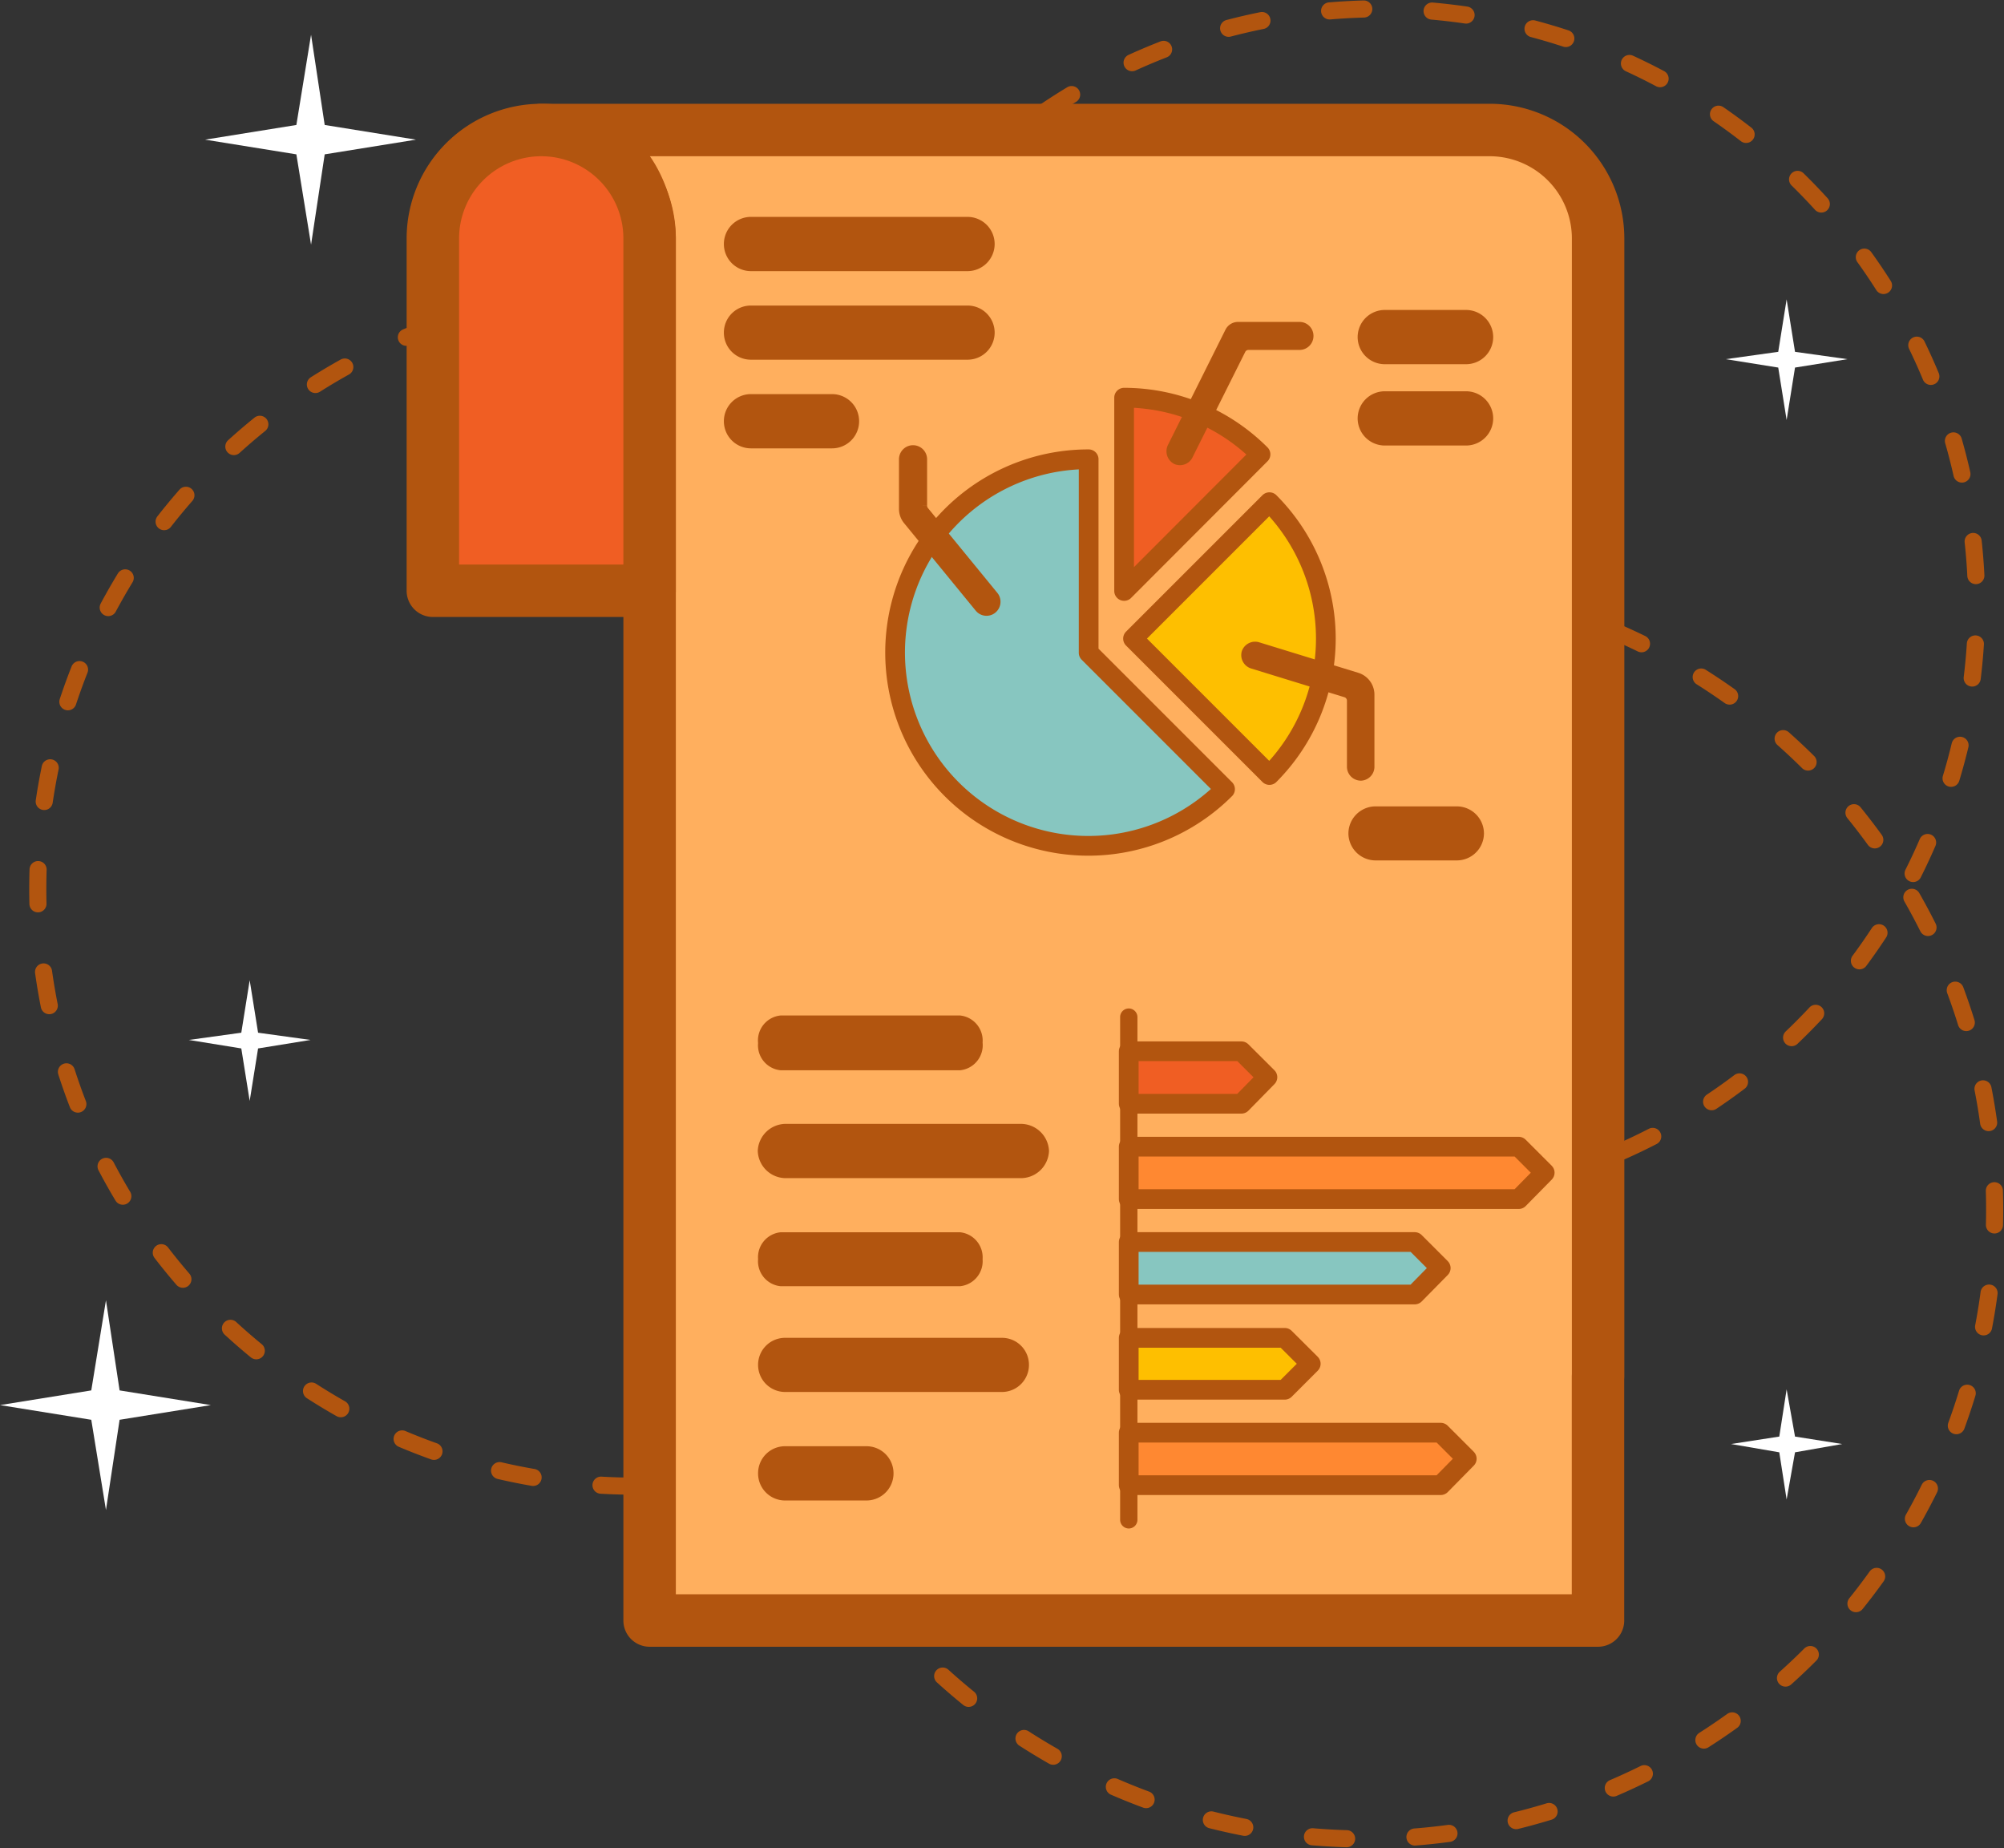 <svg xmlns="http://www.w3.org/2000/svg" viewBox="0 0 191.02 176.13"><rect x="0" y="0" width="191.02" height="176.13" fill="#333333" stroke="none"/><defs><style>.cls-1{fill:none;stroke-width:1.63px;stroke-dasharray:3.26 6.52;}.cls-1,.cls-10,.cls-3,.cls-4,.cls-6,.cls-7,.cls-8,.cls-9{stroke:#b2550f;}.cls-1,.cls-3,.cls-4,.cls-6,.cls-7,.cls-8,.cls-9{stroke-linecap:round;}.cls-1,.cls-10{stroke-miterlimit:10;}.cls-2{fill:#fff;}.cls-3{fill:#ffaf5e;}.cls-3,.cls-4,.cls-6,.cls-7,.cls-8,.cls-9{stroke-linejoin:round;}.cls-3,.cls-4{stroke-width:5px;}.cls-4,.cls-6{fill:#f05e23;}.cls-10,.cls-5{fill:#b2550f;}.cls-6,.cls-7,.cls-8,.cls-9{stroke-width:1.88px;}.cls-7{fill:#ff8831;}.cls-8{fill:#febf00;}.cls-9{fill:#87c6c0;}</style></defs><title>data-paper</title><g id="Layer_2" data-name="Layer 2"><g id="Layer_1-2" data-name="Layer 1"><path class="cls-1" d="M88.6,134.22a56.91,56.91,0,1,1,9.3-92.4"/><path class="cls-1" d="M75,51.42a56.88,56.88,0,1,1,71.4,61.2"/><path class="cls-1" d="M153.5,60a60,60,0,1,1-80.1,74.8"/><polygon class="cls-2" points="30.95 14.71 39.65 13.31 30.95 11.91 29.65 3.31 28.25 11.91 19.55 13.31 28.25 14.71 29.65 23.32 30.95 14.71"/><polygon class="cls-2" points="171.1 138.41 175.6 137.62 171.1 136.91 170.3 132.41 169.6 136.91 165 137.62 169.6 138.41 170.3 142.91 171.1 138.41"/><polygon class="cls-2" points="11.4 135.31 20.1 133.91 11.4 132.51 10.1 123.92 8.7 132.51 0 133.91 8.7 135.31 10.1 143.91 11.4 135.31"/><polygon class="cls-2" points="24.6 99.92 29.6 99.11 24.6 98.42 23.8 93.42 23 98.42 18 99.11 23 99.92 23.8 104.92 24.6 99.92"/><polygon class="cls-2" points="171.1 35.03 176.1 34.23 171.1 33.53 170.3 28.53 169.5 33.53 164.5 34.23 169.5 35.03 170.3 40.03 171.1 35.03"/><path class="cls-3" d="M152.32,131.19v23.25H61.92V22.72s0-10.33-10.33-10.33H142a10.34,10.34,0,0,1,10.33,10.33V131.19Z"/><path class="cls-4" d="M51.59,12.39A10.33,10.33,0,0,1,61.92,22.72V56.3H41.26V22.72A10.34,10.34,0,0,1,51.59,12.39Z"/><path class="cls-5" d="M71.56,20.67H92.22a2.59,2.59,0,0,1,2.59,2.58h0a2.59,2.59,0,0,1-2.59,2.59H71.56A2.58,2.58,0,0,1,69,23.25h0A2.58,2.58,0,0,1,71.56,20.67Z"/><path class="cls-5" d="M71.56,29.12H92.22a2.58,2.58,0,0,1,2.59,2.58h0a2.58,2.58,0,0,1-2.59,2.58H71.56A2.57,2.57,0,0,1,69,31.7h0A2.57,2.57,0,0,1,71.56,29.12Z"/><path class="cls-5" d="M71.56,37.56h7.75a2.58,2.58,0,0,1,2.58,2.59h0a2.58,2.58,0,0,1-2.58,2.58H71.56A2.58,2.58,0,0,1,69,40.15h0A2.58,2.58,0,0,1,71.56,37.56Z"/><path class="cls-5" d="M131.11,76.85h7.75a2.59,2.59,0,0,1,2.59,2.59h0A2.59,2.59,0,0,1,138.86,82h-7.75a2.59,2.59,0,0,1-2.58-2.58h0A2.59,2.59,0,0,1,131.11,76.85Z"/><path class="cls-5" d="M132,29.54h7.74a2.59,2.59,0,0,1,2.59,2.59h0a2.59,2.59,0,0,1-2.59,2.58H132a2.59,2.59,0,0,1-2.59-2.58h0A2.59,2.59,0,0,1,132,29.54Z"/><path class="cls-5" d="M132,37.29h7.74a2.59,2.59,0,0,1,2.59,2.59h0a2.59,2.59,0,0,1-2.59,2.58H132a2.59,2.59,0,0,1-2.59-2.58h0A2.59,2.59,0,0,1,132,37.29Z"/><path class="cls-6" d="M118.33,105.19H107.59v-5h10.74l2.48,2.47Z"/><path class="cls-7" d="M144.76,114.28H107.59v-5h37.17l2.48,2.48Z"/><path class="cls-8" d="M122.46,132.45H107.59V127.5h14.87l2.48,2.47Z"/><path class="cls-9" d="M134.85,123.37H107.59v-5h27.26l2.48,2.48Z"/><path class="cls-7" d="M137.33,141.54H107.59v-5h29.74l2.48,2.48Z"/><path class="cls-5" d="M107.59,96.11h0a.83.83,0,0,1,.83.82v47.91a.83.83,0,0,1-.83.83h0a.83.83,0,0,1-.82-.83V96.93A.82.82,0,0,1,107.59,96.11Z"/><path class="cls-5" d="M74.4,96.78H91.52a2.4,2.4,0,0,1,2.14,2.58h0A2.4,2.4,0,0,1,91.52,102H74.4a2.39,2.39,0,0,1-2.14-2.59h0A2.39,2.39,0,0,1,74.4,96.78Z"/><path class="cls-5" d="M75,107.11H97.21a2.69,2.69,0,0,1,2.78,2.58h0a2.69,2.69,0,0,1-2.78,2.59H75a2.68,2.68,0,0,1-2.77-2.59h0A2.68,2.68,0,0,1,75,107.11Z"/><path class="cls-5" d="M74.4,117.44H91.52A2.4,2.4,0,0,1,93.66,120h0a2.4,2.4,0,0,1-2.14,2.58H74.4A2.39,2.39,0,0,1,72.26,120h0A2.39,2.39,0,0,1,74.4,117.44Z"/><path class="cls-5" d="M74.84,127.5H95.5a2.57,2.57,0,0,1,2.58,2.58h0a2.58,2.58,0,0,1-2.58,2.58H74.84a2.58,2.58,0,0,1-2.58-2.58h0A2.57,2.57,0,0,1,74.84,127.5Z"/><path class="cls-5" d="M74.84,137.83h7.75a2.58,2.58,0,0,1,2.58,2.58h0A2.58,2.58,0,0,1,82.59,143H74.84a2.57,2.57,0,0,1-2.58-2.58h0A2.57,2.57,0,0,1,74.84,137.83Z"/><path class="cls-9" d="M103.77,43.77a18.42,18.42,0,1,0,13,31.44l-13-13Z"/><path class="cls-6" d="M120.15,43.3a18.41,18.41,0,0,0-13-5.4V56.32Z"/><path class="cls-8" d="M121,47.86l-13,13,13,13A18.4,18.4,0,0,0,121,47.86Z"/><path class="cls-10" d="M112.15,43.77h0a.86.86,0,0,1-.38-1.13l5.49-11a.84.84,0,0,1,.75-.46h5.86a.83.83,0,0,1,.83.83h0a.83.83,0,0,1-.83.84H119a.84.84,0,0,0-.75.46l-5,10A.84.84,0,0,1,112.15,43.77Z"/><path class="cls-10" d="M129.73,73.9h0a.83.83,0,0,1-.84-.83v-6.3a.84.84,0,0,0-.59-.8l-8.9-2.74a.84.84,0,0,1-.56-1h0a.84.84,0,0,1,1-.55l9.49,2.92a1.68,1.68,0,0,1,1.18,1.6v6.92A.83.83,0,0,1,129.73,73.9Z"/><path class="cls-10" d="M93.39,57.88l-6.82-8.33a1.64,1.64,0,0,1-.38-1.06V43.77a.84.84,0,0,1,.84-.84h0a.84.84,0,0,1,.84.84v4.42a.85.85,0,0,0,.18.53l6.63,8.1A.84.84,0,0,1,94.56,58h0A.83.83,0,0,1,93.39,57.88Z"/></g></g></svg>